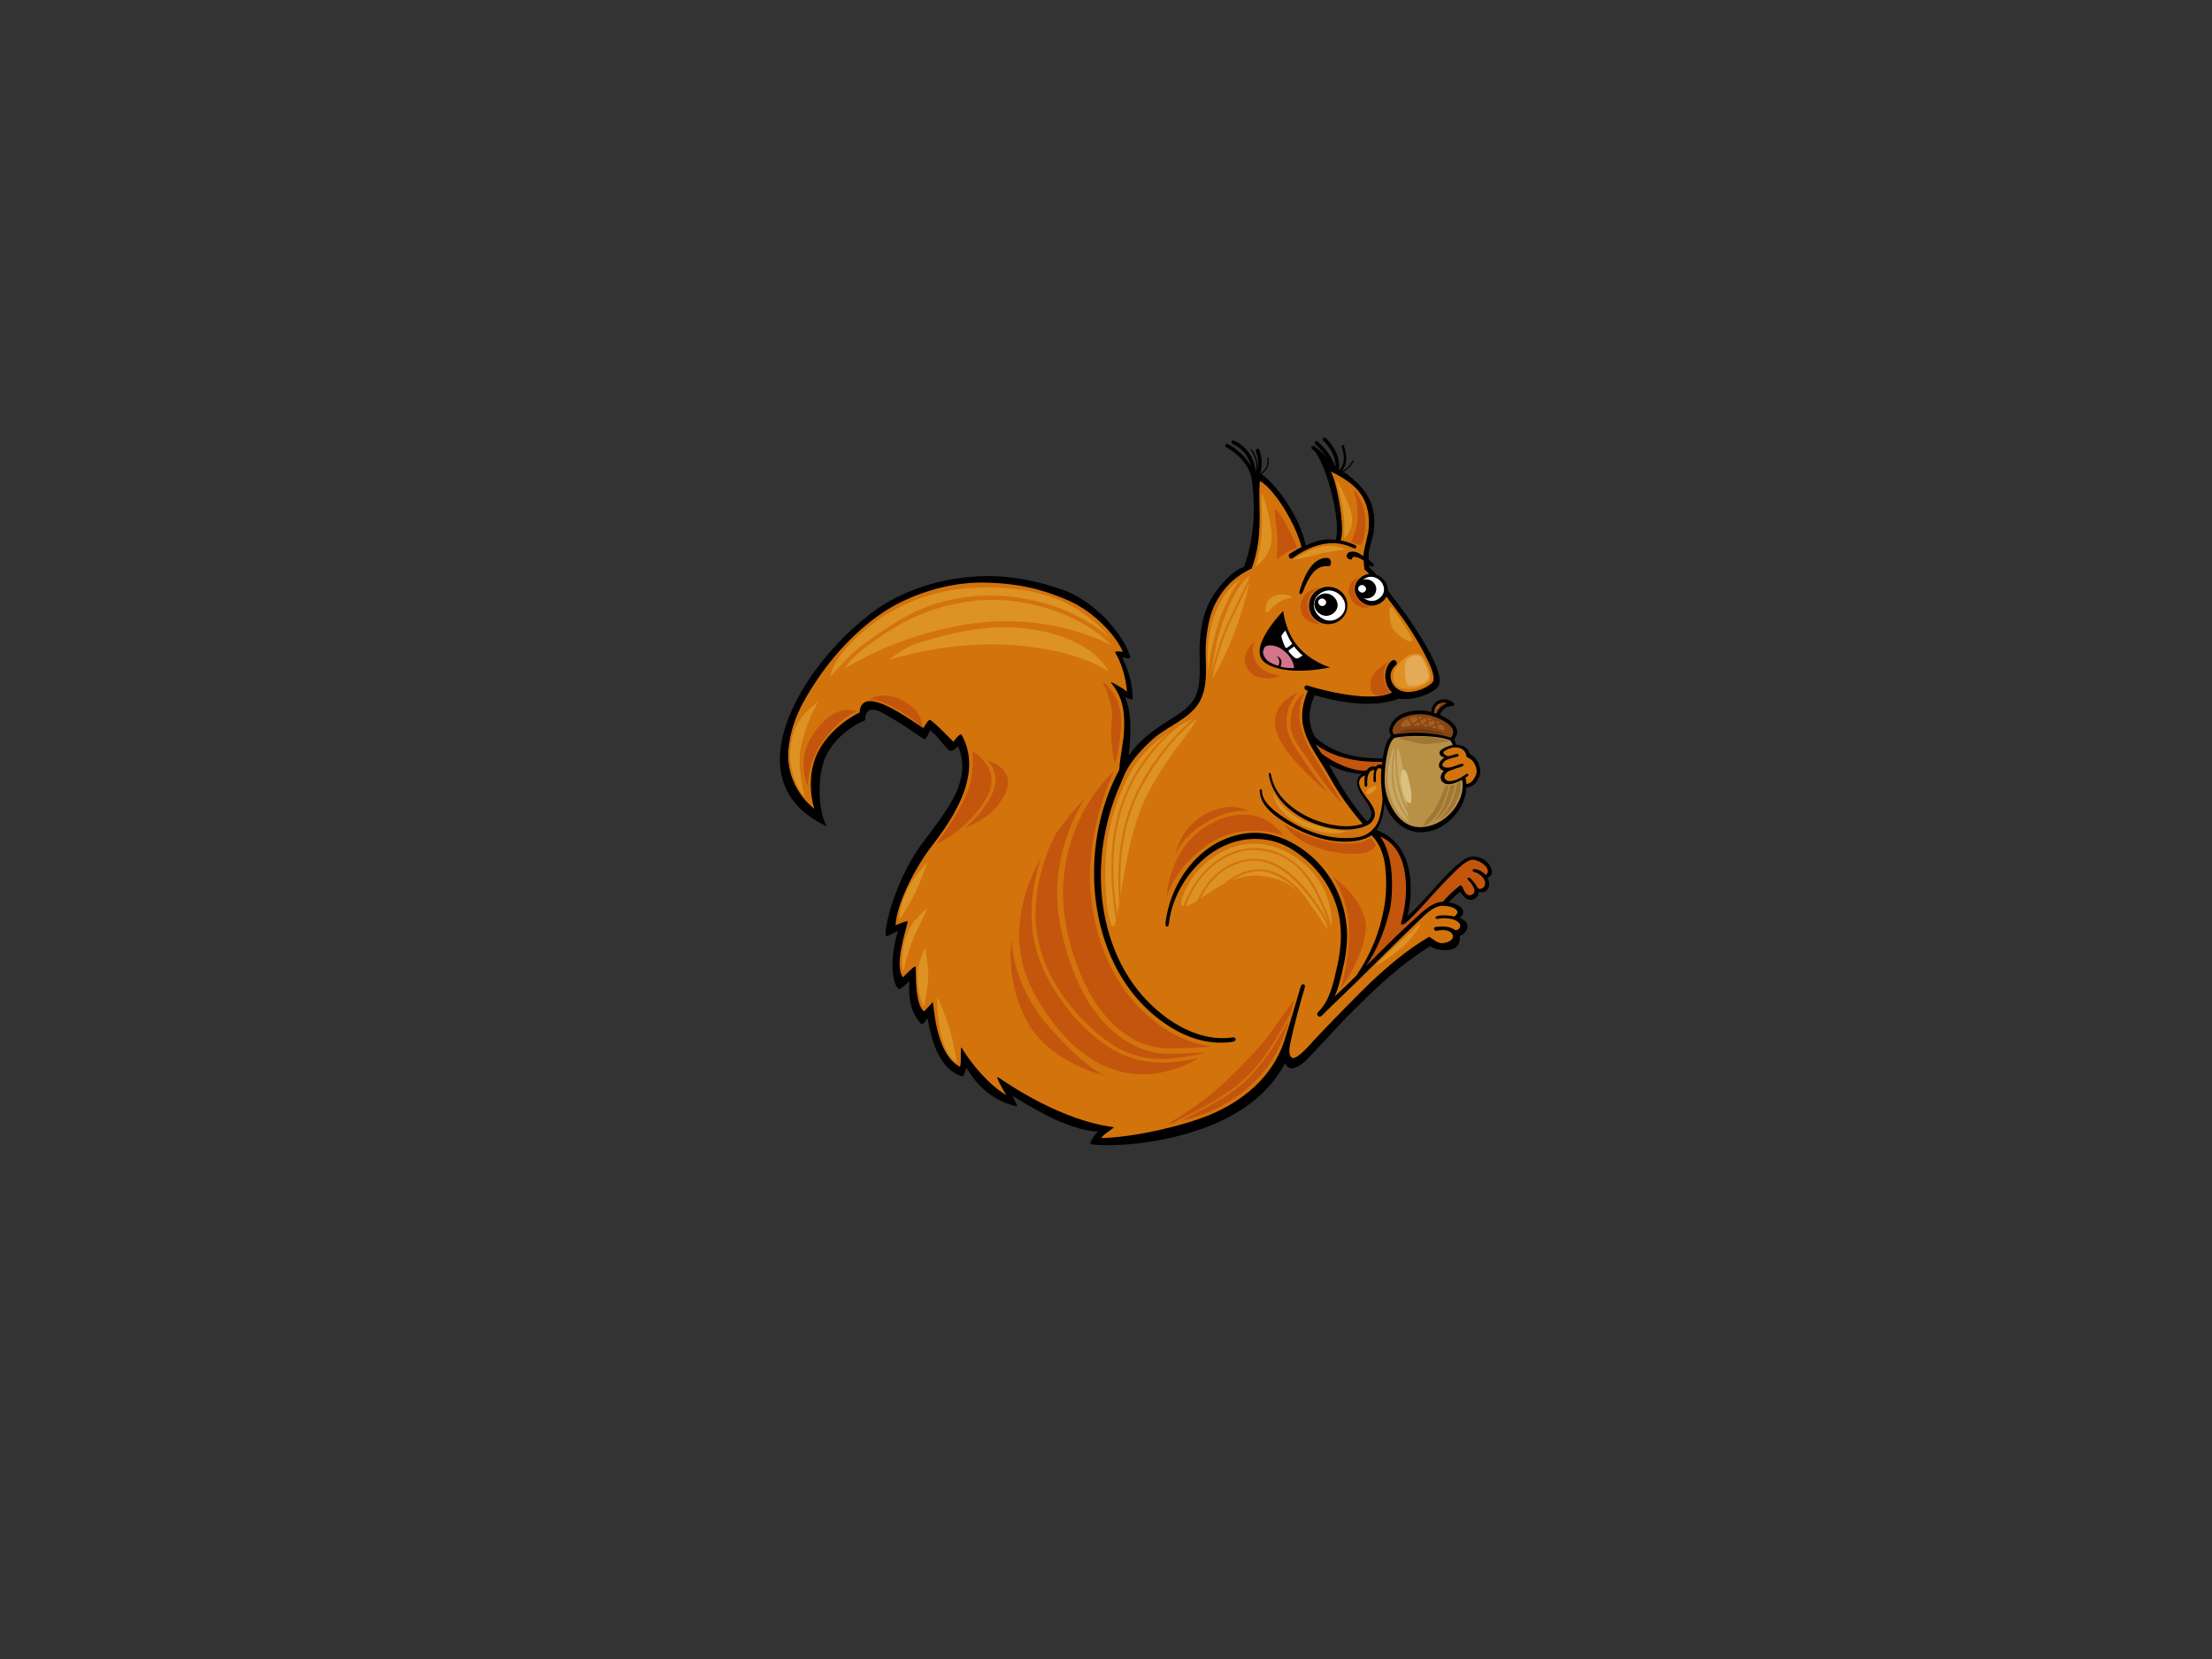 <?xml version="1.0" encoding="utf-8"?>
<!-- Generator: Adobe Illustrator 17.0.0, SVG Export Plug-In . SVG Version: 6.00 Build 0)  -->
<!DOCTYPE svg PUBLIC "-//W3C//DTD SVG 1.1//EN" "http://www.w3.org/Graphics/SVG/1.1/DTD/svg11.dtd">
<svg version="1.1" id="Layer_1" xmlns="http://www.w3.org/2000/svg" xmlns:xlink="http://www.w3.org/1999/xlink" x="0px" y="0px"
	 width="800px" height="600px" viewBox="0 0 800 600" enable-background="new 0 0 800 600" xml:space="preserve">
<rect x="0" y="0" width="800" height="600" fill="#333333" stroke="none"/>
<g>
	<path d="M347.981,389.276c0.742,0.226,1.483-3.124,1.498-3.212c5.796,10.171,14.165,13.32,18.499,14.087
		c-1.133-2.156-1.359-3.237-1.868-3.917c4.401,2.573,19.26,12.631,31.212,13.012c-0.952,0.175-3.84,4.519-2.615,4.638
		c13.758,1.271,31.721-1.992,44.296-7.314c10.763-4.56,20.336-11.653,25.782-22.112c1.683,4.282,6.439,0.185,7.849-1.245
		c2.548-2.584,12.359-13.295,14.582-15.514c9.141-9.162,18.797-18.684,30.085-25.499c1.488,1.493,11.303,3.521,10.649-3.572
		c5.24-3.026,1.874-6.413-0.2-6.506c0.983-0.767,1.802-1.812,1.22-3.047c-0.633-1.375-2.306-2.105-3.752-2.481
		c-0.412-0.103-0.824-0.196-1.241-0.273c1.251-1.405,2.666-2.671,4.133-3.901c1.081,1.961,3.289,4.164,5.523,2.409
		c0.937-0.736,1.225-1.405,1.199-2.352c1.827,0.885,3.706-0.52,3.722-2.62c0-0.87-0.196-1.683-0.561-2.399
		c3.433-1.405,0.675-5.482-1.498-6.686c-2.856-1.575-5.476-1.184-7.983,0.803c-7.335,5.831-12.497,13.619-19.461,19.765
		c2.594-11.375,1.693-26.323-11.21-31.181c0,0-0.011,0-0.016,0c2.028-2.811,2.625-6.377,2.924-9.816
		c0.921,2.651,2.352,5.111,4.473,7.088c10.006,9.342,24.696-1.246,25.134-12.621c2.079-0.196,3.793-1.451,4.74-4.128
		c0.942-2.686-0.736-6.501-3.047-7.638c-0.952-0.463-0.355-1.4-2.121-2.718c-0.9-0.679-2.089-0.875-3.227-0.921c0,0,0,0-0.01,0
		c-0.196-0.54-0.361-1.225-0.772-2.033c3.109-3.736-0.994-7.087-5.132-8.791c0.484-1.771,2.481-3.397,4.442-3.181
		c0.567,0.056,0.978-0.659,0.567-1.06c-3.197-3.026-8.164-0.968-8.117,3.186c-0.278-0.067-0.53-0.139-0.772-0.19
		c-3.633-0.803-8.338-0.392-11.396,1.796c-2.254,1.616-4.138,5.008-2.295,6.964c-1.467,1.318-2.157,3.51-2.574,5.281
		c-0.227,0.958-0.406,1.925-0.566,2.893c-9.486,0.134-18.097-1.796-24.634-7.864c-1.941-4.288-2.847-8.123,0-14.978
		c12.708,3.649,22.781,4.117,30.476,1.281c6.372,0.839,12.436-2.362,13.912-3.989c3.109-3.402-3.144-14.036-8.019-21.556
		c-2.543-3.922-5.342-7.679-8.209-11.385c-0.556-0.71-1.091-1.446-1.611-2.183c0.021-2.47-1.817-4.848-4.226-5.734
		c-0.793-0.947-1.637-1.853-2.574-2.686c-0.051-0.329-0.092-0.654-0.123-0.988c0.262,0.216,0.514,0.417,0.767,0.628
		c0.654,0.536,1.39-0.535,0.746-1.06c-0.515-0.422-1.045-0.859-1.58-1.287c-0.381-4.241,1.539-6.398,1.945-11.673
		c0.582-7.623-1.77-13.697-11.005-20.167c1.606-0.942,2.785-2.244,3.67-3.85c0.129-0.242-0.237-0.484-0.371-0.237
		c-0.896,1.637-2.1,2.965-3.799,3.881c0,0-0.01,0.005-0.01,0.011c-0.057-0.021-0.119-0.046-0.17-0.072
		c2.281-2.687,1.848-6.006,0.752-9.182c-0.18-0.514-0.988-0.144-0.803,0.371c0.998,2.893,1.472,6.1-0.86,8.534
		c-0.062-0.016-0.123-0.036-0.18-0.052c0.731-4.313-1.508-8.493-4.607-11.55c-0.602-0.587-1.611,0.242-1.009,0.834
		c2.548,2.517,4.668,5.971,4.426,9.563c-1.343-3.52-3.5-6.732-6.501-9.208c-0.648-0.541-1.385,0.53-0.741,1.065
		c1.709,1.41,3.124,3.109,4.251,4.962c-1.24-1.662-2.79-3.129-4.694-4.303c-0.726-0.443-1.462,0.618-0.741,1.066
		c4.401,2.712,10.747,25.653,8.518,32.735c-3.547-0.447-6.825,0.18-10.824,2.105c-2.157-10.711-10.938-22.41-16.028-25.818
		c2.074-1.379,2.898-3.376,2.507-5.806c-0.042-0.272-0.479-0.196-0.433,0.077c0.371,2.301-0.417,4.205-2.465,5.481
		c-0.042-0.021-0.072-0.052-0.113-0.072c0.998-2.718,0.715-5.796-0.288-8.493c-0.288-0.777-1.498-0.216-1.21,0.546
		c0.756,2.018,1.055,4.375,0.556,6.521c0.231-2.589-0.53-5.132-2.075-7.294c-0.16-0.226-0.499,0.052-0.335,0.278
		c1.637,2.306,2.347,5.065,1.863,7.824v0.01c-0.01,0-0.025-0.01-0.036-0.01c-0.685-4.911-3.026-8.977-7.983-11.236
		c-0.777-0.35-1.205,0.86-0.433,1.21c3.799,1.729,5.801,4.689,6.707,8.22c-1.812-3.402-4.766-6.13-8.323-8.097
		c-0.752-0.412-1.498,0.649-0.752,1.06c4.524,2.501,8.071,6.249,9.259,11.19c0.016,0.134,0.026,0.267,0.046,0.412
		c1.066,8.143,1.55,19.837-2.79,31.686c-3.783,1.225-8.549,6.043-11.715,11.303c-3.171,5.271-3.757,10.686-4.149,14.206
		c-0.376,3.438-0.186,6.876-0.154,10.315c0.031,3.541,0.041,7.35-1.395,10.685c-1.796,4.164-5.842,6.547-9.635,8.941
		c-6.187,3.907-10.788,7.247-14.721,12.925c0.51-4.334,0.762-7.371,0.634-11.725c-0.093-3.356-0.695-6.537-1.868-9.522
		c0.638,0.329,2.733,1.318,2.733,0.602c0.021-4.628-1.137-9.661-3.86-15.009c0.252,0.077,3.176,0.777,3.001,0
		c-1.256-5.713-11.015-19.744-24.649-24.464c-14.494-5.013-26.39-5.883-38.892-3.901c-10.531,1.662-21.175,5.723-29.612,12.013
		c-10.14,7.545-19.642,18.128-25.797,28.782c-11.576,20.012-11.586,39.036,9.172,48.723c-2.553-4.2-3.752-15.236-1.122-23.358
		c2.635-8.127,11.02-13.527,14.952-14.978c0.252-7.247,6.759-2.429,10.094-0.535c3.335,1.889,7.756,5.013,11.21,7.309
		c0.757,0.499,2.054-2.883,2.244-3.212c2.934,2.316,4.169,4.807,6.912,7.319c0.834,0.762,2.985-1.246,3.181-1.611
		c5.255,12.471-3.937,23.105-12.898,35.129c-8.56,11.509-13.573,27.841-13.269,33.529c0.041,0.633,4.314-1.74,4.488-1.786
		c-2.806,8.385-2.651,18.514,0.185,21.047c0.546,0.484,2.929-2.126,3.927-2.851c-0.504,5.322,0.325,11.431,4.303,15.513
		c0.453,0.463,1.976-1.802,2.239-2.141C336.786,375.239,339.086,386.506,347.981,389.276z M492.491,279.966
		c-2.491,1.611-1.837,4.514-0.309,7.082c1.755,2.939,6.223,7.458,2.193,10.012c-4.674-5.158-9.466-12.461-13.707-20.491
		C484.039,278.355,487.54,279.518,492.491,279.966z"/>
	<path fill="#FFFFFF" d="M493.011,209.672c-4.452,3.675,1.518,10.274,5.976,6.598C503.444,212.596,497.473,205.997,493.011,209.672z
		"/>
	<path fill="#C3550D" d="M475.789,269.183c0.437,0.757,1.616,2.45,2.115,3.263c3.48,2.914,11.586,6.892,16.378,6.187
		c0.597-1.019,1.59-1.647,3.211-1.369c0.041,0.005,0.072,0.011,0.103,0.021c0.463-0.654,1.153-0.978,2.167-0.628
		c0.036-0.371,0.072-0.742,0.129-1.112C491.24,275.653,482.562,274.258,475.789,269.183z"/>
	<path fill="#874613" d="M523.394,254.334c-2.157-0.726-4.576,0.221-4.746,3.572c0.186,0.066,0.7,0.129,0.88,0.2
		C520.018,256.418,521.593,254.9,523.394,254.334z"/>
	<path fill="#874613" d="M524.717,266.764c3.278-3.67-3.531-6.784-6.409-7.716c-2.085-0.674-3.989-0.88-6.181-0.71
		c-1.868,0.149-3.665,0.659-5.306,1.498c-1.868,0.947-4.339,4.21-2.635,5.744C511.535,264.453,518.87,264.962,524.717,266.764z"/>
	<path fill="#D3730B" d="M533.904,279.91c0.453-1.302-0.211-3.403-1.348-4.73c-0.803-0.932-2.136-1.21-2.213-1.745
		c-0.489-3.582-4.931-3.984-8.05-1.719c-1.035,0.751,0.978,1.76,1.379,1.765c0.824,0.005,3.325-1.065,3.629-0.777
		c0.288,0.293,0.365,0.803-0.257,0.952c-1.235,0.294-2.702,0.633-3.845,1.153c-0.994,0.437-2.63,2.26-0.494,2.743
		c2.008,0.453,4.02-0.952,5.96-1.297c0.844-0.154,0.916,0.72-0.093,1.014c-1.004,0.293-3.052,0.983-4.457,1.549
		c-0.793,0.329-1.565,1.092-1.735,1.976c-0.134,0.669,0.612,1.518,1.308,1.647c2.069,0.366,4.864-1.153,6.398-2.368
		c0.654-0.525,1.385,0.072,0.721,0.597c-0.237,0.185-0.52,0.391-0.818,0.597c0.211,0.674,0.314,1.58,0.36,2.28
		C531.902,283.404,533.148,282.133,533.904,279.91z"/>
	<path fill="#B89046" d="M505.58,295.253c3.186,3.793,7.515,4.802,12.497,3.124c6.661-2.239,12.024-9.707,10.722-16.373
		c-2.167,1.241-5.049,2.28-6.83,1.035c-1.39-0.988-1.05-2.903-0.046-3.979c0.077-0.087,0.17-0.18,0.262-0.262
		c-0.469-0.129-0.901-0.371-1.266-0.762c-1.055-1.091-0.294-2.646,0.695-3.469c0.262-0.221,0.566-0.412,0.885-0.587
		c-0.659-0.134-1.22-0.392-1.575-0.839c-1.523-1.889,2.743-3.346,4.488-3.69c-0.237-0.587-0.458-1.092-0.808-1.616
		c-4.339-2.028-16.357-1.966-20.285-0.957c-1.585,1.204-2.126,3.665-2.533,5.41c-0.443,1.858-1.107,5.893-1.009,10.428
		C500.865,287.249,502.708,291.82,505.58,295.253z"/>
	<path fill="#C3550D" d="M527.841,320.376c0.402-0.329,0.86-0.123,1.066,0.402c0.396,1.065,1.621,4.138,3.742,2.615
		c1.703-1.225-0.577-4.077-1.493-4.941c-0.823-0.772-0.129-1.477,0.69-0.721c0.844,0.788,2.167,2.399,2.661,3.582
		c0.942,0.361,2.203,0.082,2.574-1.42c0.453-1.884-1.987-4.138-3.757-4.488c-1.122-0.216-0.839-1.302,0.268-1.086
		c1.534,0.304,2.867,1.076,3.762,2.167c2.816-2.419-3.057-6.038-5.24-5.528c-2.311,0.556-5.147,3.387-9.043,7.386
		c-5.343,5.497-11.303,12.75-14.844,15.56c-0.613,0.473-1.807,0.819-1.472-0.34c2.764-9.527,3.546-26.374-7.556-30.996
		c4.447,6.3,4.663,16.404,3.932,23.512c-0.494,4.823-3.531,15.05-9.064,23.296c5.744-5.764,11.437-11.575,17.521-17.006
		c2.419-2.162,4.709-4.54,7.829-5.765c0.808-0.309,1.611-0.443,2.419-0.473C523.6,323.989,525.669,322.167,527.841,320.376z"/>
	<path fill="#D3730B" d="M347.178,385.827c0.726-1.673-0.067-7.993,0.659-6.826c5.837,9.45,12.961,15.529,16.177,17.012
		c-1.4-1.802-4.097-7.109-3.062-6.408c5.492,3.675,23.45,15.688,41.82,18.046c0.582,0.082-3.814,2.548-4.457,3.912
		c11.056-0.124,28.814-4.138,38.835-8.205c12.214-4.962,23.003-13.877,27.239-26.626c1.735-5.255,5.929-19.585,6.058-19.992
		c0.386-1.323,1.832-0.875,1.441,0.437c-1.21,4.03-3.87,13.352-5.306,20.542c-0.515,2.578-0.298,4.257,0.679,4.838
		c1.709,1.014,7.283-5.615,7.752-6.125c4.216-4.607,18.298-18.931,20.969-21.407c6.511-6.063,12.955-11.519,20.774-16.172
		c0.484-0.288,2.708,2.399,4.813,2.25c2.975-0.211,4.318-1.652,3.824-3.011c-0.494-1.353-2.599-2.187-5.801-1.467
		c-1.009,0.231-1.379-1.282-0.339-1.385c2.177-0.211,5.121-0.386,6.907,1.096c1.776,0.396,2.198-1.59,1.802-2.208
		c-1.39-2.177-5.935-2.275-7.545-1.864c-1.385,0.355-1.812-0.648-0.433-0.998c1.585-0.407,4.247-0.206,6.022,0.186
		c0.087-0.129,1.626-1.055,0.891-2.173c-0.746-1.117-3.31-1.755-5.42-1.678c-3.644,0.144-7.443,4.668-9.445,6.464
		c-2.295,2.069-21.37,21.073-21.504,21.15c-4.118,4.04-8.931,8.498-12.487,12.127c-0.978,1.004-2.311-0.376-1.302-1.343
		c4.339-4.138,5.579-11.046,6.629-15.493c1.235-5.219,1.935-10.444,1.415-15.802c-1.06-11.292-7.54-21.247-17.407-27.465
		c-7.309-4.612-16.383-5.008-24.248-1.524c-7.571,3.356-13.46,9.852-16.99,16.965c-1.797,3.618-2.955,7.52-3.407,11.498
		c-0.16,1.359-1.375,1.143-1.22-0.226c1.688-14.741,12.132-29.699,28.047-32.412c8.951-1.518,17.454,2.028,24.094,7.592
		c8.22,6.887,12.837,16.769,13.486,27.12c0.329,5.271-0.581,10.392-1.786,15.508c-0.664,2.774-1.395,5.826-2.63,8.601
		c2.239-2.053,5.682-5.42,7.844-7.541c5.24-7.813,8.534-15.76,10.14-25.257c0.757-4.39,0.793-9.82,0.273-14.237
		c-0.469-4.035-1.904-8.127-4.911-11.246c-4.488,2.97-11.699,2.676-16.846,1.503c-5.554-1.266-10.887-3.757-15.575-6.835
		c-3.732-2.45-7.988-6.063-8.035-10.722c-0.011-0.829,0.793-0.798,0.797,0.015c0.036,4.344,5.06,7.721,8.457,9.955
		c4.066,2.671,8.622,4.797,13.377,6.022c6.326,1.627,12.173,1.163,14.53,0.36c2.368-0.813,4.211-2.599,5.307-4.529
		c1.091-1.935,2.053-7.706,1.915-9.358c-0.139-1.647-0.623-4.941-0.53-7.885c0.01-0.772,0.082-1.544,0.139-2.316
		c-0.196-0.577-1.065-0.679-1.482-0.082c-0.721,1.05-0.561,3.191-0.474,3.968c0.083,0.819-0.777,1.092-0.864,0.273
		c-0.098-0.932-0.108-2.615,0.268-3.953c-2.512-0.124-2.708,3.613-2.568,5.358c0.067,0.808-0.885,0.942-0.952,0.118
		c-0.072-0.885-0.072-2.455,0.082-3.546c-5.126,2.146,0.675,7.716,2.244,10.279c0.932,1.523,1.853,3.253,1.163,4.951
		c-0.386,0.978-0.931,1.915-2.332,2.708c-1.4,0.793-2.867,1.091-3.649,1.245c-5.863,1.194-12.775-0.272-18.051-2.774
		c-6.995-3.325-12.878-9.013-14.098-16.615c-0.134-0.808,0.638-0.942,0.777-0.129c1.225,7.654,7.983,13.1,15.127,16.141
		c5.08,2.157,12.554,3.614,18.004,1.709c-4.452-5.198-8.626-10.901-11.956-16.944c-5.816-10.577-13.635-17.413-7.839-31.151
		c-0.211-0.092-0.443-0.19-0.659-0.288c-1.05-0.442-0.474-2.048,0.576-1.605c0.268,0.113,21.793,6.871,30.497,2.486
		c-3.176-2.882-3.284-8.848-0.072-11.467c1.091-0.891,2.548,0.72,1.457,1.611c-2.718,2.213-2.471,6.454,0.633,8.58
		c4.03,2.754,10.747-0.247,12.652-2.378c1.899-2.131-3.078-11.185-7.448-18.211c-2.388-3.834-5.132-7.458-7.891-11.04
		c-0.447-0.577-0.875-1.174-1.302-1.771c-0.329,0.649-0.834,1.277-1.534,1.853c-5.867,4.838-13.743-3.85-7.865-8.693
		c1.009-0.839,2.085-1.261,3.15-1.385c-0.396-0.402-0.808-0.793-1.24-1.163c-0.191-0.072-0.34-0.216-0.427-0.432
		c-0.139-0.201-0.16-0.438-0.123-0.654c-0.119-0.839-0.175-1.662-0.18-2.496c-0.17-0.113-0.324-0.231-0.489-0.345
		c-0.484-0.319-3.623-1.941-3.742-0.407c-0.062,0.813-2.043-0.041-1.987-0.864c0.154-1.976,2.476-1.894,3.901-1.349
		c0.654,0.262,1.58,0.901,2.172,1.277c0.196-3.171,1.817-7.34,1.982-10.515c0.628-12.307-6.737-16.471-13.727-20.074
		c2.466,4.689,5.209,21.139,3.505,24.948c2.018,0.278,4.951,1.534,5.173,1.627c1.035,0.463,0.437,1.627-0.571,1.117
		c-6.49-3.279-14.262-1.951-22.024,3.711c-0.921,0.664-1.91-1.07-0.942-1.647c1.312-0.767,2.784-1.781,4.231-2.419
		c-2.028-8.241-9.728-20.959-15.035-23.893c-0.906,7.752,1.627,19.06-2.955,31.609c-6.928,3.361-10.062,7.227-12.682,11.787
		c-2.419,4.205-3.274,9.023-3.799,13.82c-0.906,8.276,2.018,18.169-4.195,25.128c-4.174,4.663-10.773,7.031-15.395,11.278
		c-8.797,8.076-9.806,12.328-11.308,15.724c-4.663,10.5-7.154,21.772-7.191,33.137c-0.046,14.608,3.964,29.74,13.264,41.527
		c7.705,9.754,20.887,19.229,34.388,17.212c1.426-0.206,1.477,1.39,0.052,1.601c-9.79,1.467-18.838-2.26-26.353-7.931
		c-8.251-6.218-14.299-14.587-18.159-23.862c-8.457-20.321-7.551-46.036,3.443-66.583c0.355-5.281,1.652-9.996,1.786-15.297
		c0.164-6.167-0.664-11.242-4.715-16.106c-0.88-1.076,4.473,1.951,5.724,3.145c-0.268-4.355-1.822-10.161-4.159-13.964
		c-0.612-1.014,2.25-0.515,2.646-0.396c-1.565-4.396-9.193-14.052-19.75-18.653c-10.552-4.601-19.528-6.207-29.869-6.434
		c-10.402-0.227-20.573,2.337-29.879,6.702c-12.276,5.764-23.517,17.263-30.806,28.098c-5.579,8.298-9.399,15.097-10.551,25.02
		c-0.978,8.364,2.702,16.78,9.306,21.989c-0.587-1.776-2.47-8.925-0.164-16.821c2.167-7.402,8.894-14.201,16.538-18.02
		c0.617-10.629,17.721,2.337,23.084,5.636c0.227-0.443,1.9-3.335,2.456-2.934c3.011,2.203,5.739,5.363,8.415,7.906
		c0.319-0.612,2.476-3.376,2.97-2.486c7.618,13.768-2.491,29.385-10.551,39.834c-8.06,10.449-13.259,23.265-13.352,28.999
		c0.231-0.082,4.55-2.028,4.375-1.23c-0.736,3.402-4.874,15.57-1.77,20.068c1.009-0.793,4.576-4.91,4.668-3.634
		c0.134,1.796-0.345,13.794,3.068,15.93c0.319-0.422,2.805-2.903,3.068-3.361C337.753,361.625,337.836,381.024,347.178,385.827z"/>
	<path d="M473.462,218.649c0.005-0.103,0.015-0.206,0.025-0.304c0.129-1.735,0.994-3.376,2.368-4.514
		c1.385-1.137,3.201-1.713,5.029-1.59c1.817,0.129,3.526,0.952,4.725,2.27c1.189,1.318,1.797,3.057,1.658,4.787
		c-0.005,0.103-0.015,0.206-0.021,0.304c-0.129,1.735-0.993,3.371-2.368,4.514c-1.385,1.133-3.201,1.719-5.029,1.585
		c-1.817-0.123-3.536-0.947-4.73-2.265C473.936,222.118,473.323,220.378,473.462,218.649z"/>
	<path fill="#FFFFFF" d="M484.559,223.117c5.559-4.581-1.884-12.806-7.448-8.225C471.558,219.477,479.011,227.703,484.559,223.117z"
		/>
	<path d="M476.772,215.617c4.133-3.407,9.676,2.708,5.538,6.12C478.177,225.144,472.633,219.03,476.772,215.617z"/>
	<path fill="#FFFFFF" d="M479.119,218.859c1.4-1.153-0.469-3.222-1.868-2.069C475.85,217.943,477.719,220.018,479.119,218.859z"/>
	<path d="M491.719,210.32c1.472-1.21,3.763-1.05,5.034,0.35l0.144,0.16c1.272,1.405,1.107,3.588-0.365,4.802
		c-1.472,1.215-3.767,1.055-5.029-0.35l-0.149-0.154C490.077,213.718,490.247,211.535,491.719,210.32z"/>
	<path fill="#FFFFFF" d="M493.561,213.985c1.4-1.158-0.468-3.227-1.868-2.069C490.288,213.069,492.161,215.138,493.561,213.985z"/>
	<path d="M470.003,213.81c1.035-3.541,4.046-12.554,10.212-11.993c1.426,0.134,1.616,3.083,0.18,2.955
		c-4.669-0.427-7.083,3.788-9.188,9.249C470.724,215.293,469.607,215.128,470.003,213.81z"/>
	<path d="M481.008,241.358c0,0-6.732-1.915-11.509-7.468c-4.823-5.621-5.384-12.945-5.384-12.945s-14.072,14.175-6.12,19.044
		C465.953,244.868,481.008,241.358,481.008,241.358z"/>
	<path fill="#D3748A" d="M468.006,241.615c0,0-1.837,0.041-3.124-0.134c-1.277-0.17-1.801-0.453-1.801-0.453
		s0.561-1.035,0.309-2.151c-0.257-1.107-1.811-1.766-1.811-1.766s0.808,0.602,1.065,1.719c0.262,1.117-0.288,1.925-0.288,1.925
		s-1.106-0.211-2.151-0.726c-1.055-0.509-2.126-1.101-2.861-2.388c-0.742-1.287-0.679-2.1-0.129-3.325
		c0.556-1.225,3.855-1.369,6.542,0.587C468.192,238.146,468.006,241.615,468.006,241.615z"/>
	<path fill="#FFFFFF" d="M465.124,234.358c-0.612-0.309-1.709-3.907-1.703-4.272c0.005-0.36,1.431-2.048,1.431-2.048
		s1.158,2.8,2.501,4.833C466.663,233.447,465.33,234.461,465.124,234.358z"/>
	<path fill="#FFFFFF" d="M468.017,233.812c2.007,2.553,3.114,3.232,3.114,3.232s-1.627,1.117-1.925,1.092
		c-0.304-0.021-0.674,0.087-1.76-0.978c-0.427-0.412-1.585-1.57-1.416-1.843C466.205,235.032,467.368,234.342,468.017,233.812z"/>
	<path fill="#C3550D" d="M437.906,378.43c-1.606,0.237-3.222,0.392-4.864,0.427c-6.722,0.134-13.166,1.06-19.579-1.405
		c-8.977-3.454-15.416-10.948-19.734-18.983c-4.467-8.312-7.283-17.443-8.647-26.677c-2.723-18.509,3.624-39.489,17.814-52.861
		c-1.462,3.032-11.766,25.53-7.818,49.587c3.896,23.738,15.843,36.93,26.513,43.745C428.852,376.896,435.07,378.111,437.906,378.43z
		"/>
	<path fill="#C3550D" d="M428.26,380.968c2.733-0.149,5.481-0.113,8.2-0.386c-3.444,0.829-6.934,1.534-10.444,1.956
		c-4.869,0.592-9.918,0.664-14.674-0.643c-5.039-1.39-9.45-3.974-13.393-7.252c-9.116-7.571-16.821-17.258-20.738-28.263
		c-3.767-10.582-3.325-21.814-0.226-32.499c1.245-4.293,2.898-8.652,5.106-12.703c3.212-4.545,6.599-8.565,9.697-11.905
		c0.17-0.129,0.345-0.272,0.514-0.401c-5.373,8.601-8.703,18.524-9.697,28.118c-0.937,8.976,0.494,18.159,3.047,26.816
		c2.553,8.699,6.3,17.387,12.271,24.495c5.538,6.572,13.089,11.735,22.061,12.698C422.774,381.303,425.476,381.132,428.26,380.968z"
		/>
	<path fill="#C3550D" d="M375.024,361.069c-8.405-14.288-7.633-28.566-3.032-41.136c1.251-3.413,2.79-6.691,4.504-9.826
		c-1.575,4.751-2.579,9.61-3.099,14.216c-1.179,10.526,0.715,20.758,5.863,30.178c5.127,9.357,12.765,18.488,22.03,24.408
		c7.911,5.049,16.903,6.243,26.193,4.858c2.013-0.298,4.025-0.659,6.033-1.055C422.12,389.286,396.647,397.819,375.024,361.069z"/>
	<path fill="#C3550D" d="M365.898,339.688c0,0-0.304,15.483,12.79,30.852c13.1,15.369,20.774,18.416,20.774,18.416
		s-20.079-4.54-28.129-19.765C363.273,353.961,365.898,339.688,365.898,339.688z"/>
	<path fill="#C3550D" d="M464.064,302.104c0,0-14.505-5.621-27.501,3.531c-12.492,8.801-14.628,19.096-14.628,19.096
		s0.396-19.456,17.253-27.506C456.049,289.185,464.064,302.104,464.064,302.104z"/>
	<path fill="#C3550D" d="M482.233,317.195c0,0,5.914,8.791,5.693,20.3c-0.227,11.509-3.073,20.105-3.073,20.105
		s7.813-10.346,9.049-20.738C495.132,326.47,482.233,317.195,482.233,317.195z"/>
	<path fill="#C3550D" d="M469.144,197.988c0,0-1.791-4.221-3.639-7.705c-1.853-3.485-3.897-6.187-4.318-6.079
		c-0.438,0.103,0.334,4.725,0.741,8.647c0.412,3.932-0.247,9.517-0.247,9.517s2.275-1.724,3.84-2.64
		C467.347,198.668,469.144,197.988,469.144,197.988z"/>
	<path fill="#C3550D" d="M488.502,196.115c0,0,2.29-4.004,2.47-8.292c0.186-4.288-0.386-7.824-1.277-9.97
		c-0.89-2.141,3.922,3.032,4.077,10.16c0.164,7.134-1.617,9.234-1.617,9.234L488.502,196.115z"/>
	<path fill="#C3550D" d="M462.849,244.328c-1.524-0.273-7.087-1.169-8.874-5.456c-1.781-4.292-0.463-5.883-0.196-6.604
		c0.257-0.72-6.496,4.565-2.064,10.346C455.37,247.369,464.1,244.544,462.849,244.328z"/>
	<path fill="#C3550D" d="M466.097,256.006c-1.76,5.332-0.577,10.089,2.568,14.69c1.802,2.646,3.49,5.363,5.322,7.988
		c1.858,2.651,3.999,5.07,5.976,7.639c0.062,0.077,0.118,0.154,0.18,0.237c-5.543-4.602-13.789-12.441-17.181-18.771
		c-5.425-10.155,2.347-15.724,6.552-17.269C468.042,252.095,466.761,253.984,466.097,256.006z"/>
	<path fill="#C3550D" d="M481.862,286.771c-1.349-1.637-4.941-6.099-7.962-10.809c-2.625-4.102-6.722-8.405-7.139-13.367
		c-0.206-2.471,0.098-5.075,1.225-7.329c0.54-1.086,1.22-2.213,2.023-3.145c0.093-0.108,1.117-1.122,1.889-1.735
		c0,0.01,0,0.01,0,0.01s-3.696,5.271-0.993,13.98c1.971,6.382,5.678,11.21,8.117,15.343c2.435,4.139,4.808,8.066,6.45,10.459
		C485.805,290.667,483.216,288.412,481.862,286.771z"/>
	<path fill="#C3550D" d="M495.754,303.128c0,0-4.695,3.366-15.097,1.302c-10.413-2.069-16.208-6.439-16.208-6.439
		s3.201,7.005,16.713,9.898c13.511,2.893,16.955-1.575,16.26-2.63C496.732,304.204,495.754,303.128,495.754,303.128z"/>
	<path fill="#C3550D" d="M451.567,293.467c0,0-5.868-1.549-15.231,3.912c-9.363,5.466-11.185,11.725-11.185,11.725
		s1.457-9.713,10.922-14.767C445.544,289.288,451.567,293.467,451.567,293.467z"/>
	<path fill="#C3550D" d="M351.676,271.736c0,0,1.055,8.266-2.27,15.905c-3.33,7.628-10.716,17.592-10.716,17.592
		s11.231-4.998,17.861-16.224C363.185,277.774,351.676,271.736,351.676,271.736z"/>
	<path fill="#C3550D" d="M357.055,275.061c0,0,5.492,4.622,1.58,12.477c-3.907,7.86-9.702,11.756-9.702,11.756
		s9.924-2.666,14.52-12.096C368.05,277.779,357.055,275.061,357.055,275.061z"/>
	<path fill="#C3550D" d="M309.81,257.396c0,0-5.389,1.441-11.823,10.129c-6.444,8.689-5.729,16.872-5.729,16.872
		s-5.214-10.104,2.975-20.485C303.417,253.526,309.81,257.396,309.81,257.396z"/>
	<path fill="#C3550D" d="M502.703,239.047c0,0-2.476,1.776-2.265,5.492c0.221,3.722,2.388,5.816,2.388,5.816
		s-1.724,1.066-4.658,1.102c-2.939,0.031-3.269-4.833-1.359-7.643C498.714,241.002,502.703,239.047,502.703,239.047z"/>
	<path fill="#C3550D" d="M477.466,212.416c0,0-5.657,1.91-4.416,7.716c0.917,4.287,4.262,5.517,4.262,5.517
		s-6.846,0.335-6.907-6.079C470.353,213.157,477.466,212.416,477.466,212.416z"/>
	<path fill="#C3550D" d="M491.791,208.571c0,0-3.834,2.934-1.204,7.37c2.11,3.562,5.405,3.418,5.405,3.418s-5.086,2.161-7.608-3.284
		C485.872,210.624,491.791,208.571,491.791,208.571z"/>
	<path fill="#DD9224" d="M486.201,198.405c-1.297-0.458-3.67-1.487-8.158-0.716c-4.478,0.783-8.117,3.428-9.877,4.355
		c-1.76,0.916,4.663-0.484,9.182-1.74C481.183,199.244,487.699,198.941,486.201,198.405z"/>
	<path fill="#DD9224" d="M483.489,174.723c0.494,1.544,2.234,7.896,2.533,12.327c0.314,4.432,0.221,6.892-0.021,7.448
		c-0.237,0.556,3.237-1.961,3.021-6.908C488.806,182.634,482.16,170.595,483.489,174.723z"/>
	<path fill="#DD9224" d="M456.173,179.273c0.041,1.956,0.54,10.531-0.062,15.807c-0.597,5.271-1.725,8.941-2.033,9.636
		c-0.298,0.689,5.157-3.016,5.775-9.188C460.476,189.351,456.101,175.711,456.173,179.273z"/>
	<path fill="#DD9224" d="M445.457,214.273c-2.131,3.994-4.005,8.246-5.276,12.564c-1.493,5.08-2.63,10.403-3.263,15.756
		c-0.247-4.777-0.649-11.879,2.44-20.341c2.759-7.556,6.743-11.19,9.532-12.991C447.464,210.835,446.306,212.678,445.457,214.273z"
		/>
	<path fill="#DD9224" d="M442.317,231.393c1.652-4.746,3.953-9.203,6.161-13.722c1.076-2.203,2.08-4.427,3.099-6.655
		c0.067-0.15,0.134-0.299,0.206-0.448c-0.757,5.415-4.926,17.757-7.031,22.452c-1.879,4.2-4.638,10.14-6.295,12.286
		C439.352,240.601,440.742,235.923,442.317,231.393z"/>
	<path fill="#DD9224" d="M449.708,213.455c-0.983,2.095-1.982,4.164-3.016,6.243c-2.147,4.349-4.19,8.704-5.646,13.316
		c-1.081,3.413-2.1,6.82-2.888,10.294c0.571-5.224,1.626-10.423,3.078-15.349c1.184-4.04,2.784-8.014,4.715-11.792
		c1.323-2.594,3.197-5.939,5.868-7.818c0.021,0.077,0.041,0.17,0.052,0.273C451.51,210.274,450.316,212.179,449.708,213.455z"/>
	<path fill="#DD9224" d="M514.984,238.028c-0.711-1.385-3.124-2.368-5.79-0.839c-2.728,1.575-5.24,4.735-5.271,7.026
		c-0.042,3.521,2.007,5.163,5.631,4.977c3.618-0.175,6.12-1.431,7.278-2.79C517.984,245.053,517.418,242.716,514.984,238.028z"/>
	<path fill="#DD9224" d="M510.068,229.653c-1.189-2.064-4.715-7.211-6.331-9.615c-1.616-2.409-1.683,4.324,0.041,7.314
		C505.508,230.343,513.059,234.811,510.068,229.653z"/>
	<path fill="#DD9224" d="M466.37,216.363c-2.028,0.062-5.333,1.987-7.185,4.447c-1.833,2.45-2.553-2.831,0.988-4.957
		C463.713,213.739,469.236,216.271,466.37,216.363z"/>
	<path fill="#E5AA56" d="M514.037,237.745c-0.371-0.618-2.537-1.246-4.679,0.247c-2.146,1.503-1.215,9.028-0.164,9.888
		c1.07,0.865,5.816-0.242,7.154-2.012C517.686,244.096,515.174,239.618,514.037,237.745z"/>
	<path fill="#DD9224" d="M402.205,306.664c-0.695,8.724-0.041,17.449,1.472,26.065c-0.618,2.564-1.204,3.269-1.971,1.107
		c-1.971-5.585-2.208-17.294-1.755-24.217c0.453-6.923,1.909-16.141,7.958-28.484c3.762-7.659,9.753-12.899,14.901-16.327
		C410.559,275.586,403.482,290.852,402.205,306.664z"/>
	<path fill="#DD9224" d="M426.181,264.947c-6.897,7.303-13.115,16.054-16.8,25.293c-3.202,8.014-4.679,16.574-4.905,25.134
		c-0.098,3.829,0.021,7.638,0.298,11.437c-0.237,1.472-0.463,2.805-0.679,3.942c-1.678-10.274-2.095-20.712-0.201-30.913
		c1.616-8.745,5.003-17.057,10.377-24.336c3.32-4.509,7.458-9.486,12.404-13.053c1.554-0.87,2.913-1.539,3.943-2.039
		c0.319-0.159,0.612-0.283,0.854-0.381C429.604,261.555,427.828,263.197,426.181,264.947z"/>
	<path fill="#DD9224" d="M405.608,309.645c0.88-8.931,3.166-17.825,7.659-25.751c5.008-8.812,11.313-17.428,19.456-23.882
		c0.494,1.843-13.125,15.791-19.657,31.449c-4.154,9.929-6.29,22.894-7.767,32.118C405.083,318.935,405.155,314.282,405.608,309.645
		z"/>
	<path fill="#DD9224" d="M477.405,324.324c-3.84-8.678-10.876-16.188-21.118-17.464c-8.673-1.086-16.975,3.469-22.154,9.914
		c-2.681,3.335-4.683,7.082-6.192,11.015c-1.395-0.329-0.72-2.913,1.518-7.37c4.102-8.163,17.67-20.187,34.048-13.166
		c15.668,6.722,19.013,22.066,17.876,28.206C480.951,331.602,478.877,327.68,477.405,324.324z"/>
	<path fill="#DD9224" d="M460.342,315.26c-6.228-2.254-12.986,0.247-17.712,4.406c-2.115,1.066-4.303,2.424-6.634,4.077
		c-0.654,0.463-1.267,0.885-1.853,1.271c2.033-4.03,4.766-7.685,8.575-10.238c3.536-2.347,8.323-4.01,12.682-3.407
		c5.07,0.7,9.291,3.592,12.744,7.052c2.8,2.79,5.405,5.806,7.648,9.033c1.827,2.63,3.716,5.579,4.509,8.724
		c-1.168-1.225-3.346-5.142-6.486-9.074C470.971,321.962,465.968,317.309,460.342,315.26z"/>
	<path fill="#DD9224" d="M459.585,315.785c3.716,1.349,7.15,3.726,9.882,6.655c-2.064-1.837-4.385-3.387-6.959-4.247
		c-6.099-2.038-11.272-2.007-16.743,0.072C449.868,315.589,454.891,314.086,459.585,315.785z"/>
	<path fill="#DD9224" d="M477.019,327.901c-4.185-6.151-9.836-13.32-17.202-16.131c-7.407-2.831-15.797-0.144-21.036,5.363
		c-2.445,2.563-4.339,5.517-5.842,8.657c-1.848,1.148-3.217,1.802-4.149,1.987c2.743-7.16,6.084-11.838,11.087-15.482
		c3.989-2.898,8.961-5.127,14.087-4.89c5.337,0.237,10.896,2.27,14.793,5.826c4.004,3.655,6.511,8.174,8.647,12.992
		c0.999,2.244,2.239,4.828,2.867,7.437C479.433,331.617,478.233,329.672,477.019,327.901z"/>
	<path fill="#C3550D" d="M466.437,366.993c-1.2,2.203-2.476,4.37-3.722,6.542c-4.375,7.597-9.543,14.844-16.826,20.167
		c-6.624,4.848-14.201,8.658-21.623,12.399c-1.261,0.273-2.018,0.396-2.018,0.396s11.55-6.429,20.588-15.009
		c9.033-8.565,14.572-14.818,17.598-19.286c3.026-4.463,7.592-10.48,7.592-10.48c-0.237,1.091-0.556,2.507-0.957,4.123
		C466.838,366.262,466.622,366.649,466.437,366.993z"/>
	<path fill="#C3550D" d="M436.105,400.62c4.179-2.244,8.302-4.663,11.951-7.643c7.011-5.708,11.787-12.955,16.162-20.583
		c0.654-1.132,1.328-2.254,1.977-3.392c-1.313,4.488-3.232,9.764-5.955,14.052c-4.494,7.077-10.269,12.41-18.53,16.96
		c-4.823,2.661-10.654,4.426-14.664,5.435C430.072,403.852,433.083,402.241,436.105,400.62z"/>
	<path fill="#DD9224" d="M335.412,328.509c0,0-6.033,4.406-7.747,10.32c-2.398,8.251-0.962,12.605-0.962,12.605
		s1.941-8.92,4.555-14.165C333.873,332.019,335.412,328.509,335.412,328.509z"/>
	<path fill="#DD9224" d="M334.624,342.931c0,0-3.052,4.766-2.759,11.272c0.294,6.506,2.239,9.965,2.239,9.965
		s1.446-6.537,1.601-10.603C335.859,349.504,334.624,342.931,334.624,342.931z"/>
	<path fill="#DD9224" d="M335.417,311.914c0,0-5.471,5.353-7.989,11.365c-2.511,6.006-2.136,9.347-2.136,9.347
		s3.196-4.601,5.45-9.27C332.998,318.688,335.417,311.914,335.417,311.914z"/>
	<path fill="#DD9224" d="M338.978,360.431c0,0-0.339,6.465,1.58,14.443c1.92,7.978,5.461,9.281,5.461,9.281
		s-0.824-5.791-2.445-11.483C341.954,366.973,338.978,360.431,338.978,360.431z"/>
	<path fill="#DD9224" d="M393.975,225.196c-19.06-11.509-45.331-13.424-65.265-2.826c-5.662,3.006-11.015,6.779-16.219,10.443
		c-5.033,3.541-12.204,12.013-12.204,12.013s0.283-6.403,11.272-15.884c15.549-13.413,34.166-18.885,58.414-15.539
		c17.382,2.403,27.455,12.276,31.758,17.67C399.385,228.861,396.78,226.889,393.975,225.196z"/>
	<path fill="#DD9224" d="M326.136,225.489c5.461-3.063,12.384-5.579,18.571-6.954c11.555-2.553,22.817-1.997,34.074,1.513
		c8.626,2.682,17.006,6.969,23.178,13.336c-6.476-3.33-26.245-11.833-52.537-7.541c-20.686,3.387-34.903,10.603-43.797,15.848
		C307.9,237.281,317.289,230.441,326.136,225.489z"/>
	<path fill="#DD9224" d="M400.96,242.964c0,0-3.711-9.306-20.851-13.923c-17.145-4.607-33.209-1.22-48.553,3.659
		c-5.183,1.647-9.939,5.95-9.939,5.95s21.639-7.339,45.933-5.255C391.839,235.49,400.96,242.964,400.96,242.964z"/>
	<path fill="#DD9224" d="M295.933,253.86c0,0-6.429,4.03-8.652,10.392c-4.951,14.195,3.768,24.093,3.768,24.093
		s-2.965-10.752-1.369-18.092C292.037,259.424,295.933,253.86,295.933,253.86z"/>
	<path fill="#C3550D" d="M333.492,262.605c0,0-4.905-3.943-10.984-7.088c-6.079-3.15-8.276-2.424-8.276-2.424
		s4.663-3.665,12.116,0.159C333.811,257.077,333.492,262.605,333.492,262.605z"/>
	<path fill="#C3550D" d="M398.643,246.412c0,0,7.567,5.003,6.841,15.946c-0.602,8.915-2.177,13.758-2.177,13.758
		s-2.224-6.572-1.102-16.322C402.813,254.586,398.643,246.412,398.643,246.412z"/>
	<path fill="#DD9224" d="M460.399,286.704c0,0,3.407,7.546,12.93,10.922c9.527,3.366,13.964,2.82,13.964,2.82
		s-5.127,2.944-15.781-1.688C460.852,294.131,460.399,286.704,460.399,286.704z"/>
	<path fill="#DD9224" d="M495.831,284.697c-1.338,0.576-2.507,2.059-1.225,2.635C495.888,287.908,500.474,282.678,495.831,284.697z"
		/>
	<path fill="#DD9224" d="M511.046,336.337c-2.537,2.445-9.522,8.58-12.626,11.864c-3.104,3.284,5.853-3.191,8.786-5.611
		C510.14,340.167,517.753,329.898,511.046,336.337z"/>
	<path fill="#A55F20" d="M519.73,261.679c-0.119-0.361-0.237-0.705-0.381-1.035c0.587,0.272,1.055,0.561,1.462,0.86
		C520.455,261.534,520.085,261.596,519.73,261.679z"/>
	<path fill="#A55F20" d="M521.454,262.049c1.292,1.266,1.127,2.409,0.515,2.131c-0.515-0.227-1.055-0.381-1.75-0.535
		c-0.093-0.484-0.201-0.962-0.329-1.431C520.404,262.09,520.923,262.029,521.454,262.049z"/>
	<path fill="#A55F20" d="M516.435,260.762c-0.046-0.329-0.093-0.72-0.175-1.112c0.612,0.123,1.163,0.278,1.662,0.437
		C517.444,260.33,516.925,260.536,516.435,260.762z"/>
	<path fill="#A55F20" d="M517.305,260.886c0.391-0.16,0.772-0.288,1.137-0.458c0.242,0.447,0.443,0.931,0.608,1.436
		c-0.783,0.247-1.529,0.592-2.239,0.958c-0.093-0.515-0.18-1.025-0.283-1.534C516.78,261.133,517.037,260.999,517.305,260.886z"/>
	<path fill="#A55F20" d="M519.215,262.399c0.098,0.36,0.18,0.72,0.253,1.086c-0.546-0.113-1.174-0.242-1.91-0.396
		C518.093,262.821,518.643,262.584,519.215,262.399z"/>
	<path fill="#A55F20" d="M514.788,262.399c0.396-0.252,0.793-0.525,1.199-0.793c0.082,0.396,0.154,0.787,0.227,1.184
		c-0.551-0.123-1.086-0.206-1.606-0.268C514.67,262.481,514.737,262.44,514.788,262.399z"/>
	<path fill="#A55F20" d="M513.393,260.155c-0.154-0.319-0.324-0.638-0.52-0.931c0.206,0.005,0.406,0.01,0.612,0.025
		c0.469,0.036,0.906,0.093,1.312,0.15C514.32,259.635,513.851,259.887,513.393,260.155z"/>
	<path fill="#A55F20" d="M515.591,259.641c0.062,0.288,0.093,0.556,0.144,0.751c0.041,0.221,0.088,0.448,0.134,0.669
		c-0.031,0.021-0.067,0.041-0.098,0.062c-0.556,0.335-1.107,0.679-1.652,1.045c-0.139-0.509-0.304-1.009-0.499-1.493
		C514.263,260.304,514.932,259.959,515.591,259.641z"/>
	<path fill="#A55F20" d="M513.136,260.963c0.186,0.474,0.335,0.973,0.473,1.472c-0.782-0.046-1.544-0.036-2.301,0.026
		c-0.031-0.067-0.067-0.134-0.103-0.196C511.818,261.797,512.472,261.359,513.136,260.963z"/>
	<path fill="#A55F20" d="M510.943,261.756c-0.386-0.7-0.834-1.364-1.379-1.951c0.808-0.319,1.693-0.52,2.635-0.566
		c0.283,0.371,0.514,0.772,0.71,1.199C512.23,260.85,511.576,261.288,510.943,261.756z"/>
	<path fill="#A55F20" d="M509.873,262.626c-0.422,0.056-0.844,0.123-1.271,0.206c-2.564,0.51-2.301-0.931-0.813-2.049
		c0.37-0.278,0.777-0.52,1.214-0.73c0.597,0.607,1.066,1.307,1.472,2.059C510.264,262.276,510.068,262.451,509.873,262.626z"/>
	<path fill="#A55F20" d="M521.047,254.565c0,0-0.952,0.237-1.529,1.204c-0.571,0.972-0.592,1.595-0.592,1.595L521.047,254.565z"/>
	<path fill="#713B12" d="M521.598,265.766c-1.189-0.247-5.626-1.081-8.658-1.019c-3.021,0.052-5.369,0.041-6.511,0.257
		c-1.132,0.216,0.932-1.93,7.906-1.353C521.299,264.221,524.027,266.259,521.598,265.766z"/>
	<path fill="#A17736" d="M523.986,267.948c0,0-3.372-1.153-7.5-1.41c-4.128-0.257-9.228,0.011-10.433,0.227
		c-1.205,0.216,7.432,2.301,8.956,2.378C516.533,269.214,524.856,268.339,523.986,267.948z"/>
	<path fill="#A17736" d="M522.488,288.953c-0.674,2.012-1.554,4.04-2.836,5.775c-1.102,1.487-2.455,2.816-4.061,3.793
		c-0.185,0.041-0.36,0.052-0.494,0.052c-1.122-0.016,1.981-3.078,3.711-5.786c1.745-2.708,3.984-8.822,3.984-8.822
		s0.453,0.144,1.107,0.164C523.677,285.767,522.977,287.507,522.488,288.953z"/>
	<path fill="#A17736" d="M520.414,294.635c1.312-2.033,2.275-4.215,2.949-6.516c0.376-1.271,0.911-2.641,1.102-4.01
		c0.268-0.031,0.535-0.072,0.824-0.149c0.334-0.098,0.679-0.221,1.019-0.35c-0.726,3.989-2.239,7.942-5.008,11.04
		c-0.896,0.999-1.981,1.91-3.191,2.687C518.999,296.524,519.786,295.613,520.414,294.635z"/>
	<path fill="#A17736" d="M521.444,295.346c3.068-3.428,4.746-7.613,5.513-11.998c0.731-0.319,1.292-0.612,1.292-0.612
		s0.324,2.285-0.52,4.699c-0.638,1.837-2.049,5.569-5.266,7.783c-0.864,0.597-1.724,1.112-2.527,1.554
		C520.486,296.324,520.99,295.85,521.444,295.346z"/>
	<path fill="#C9A865" d="M502.775,287.599c-2.002-6.387-0.108-12.883,0.247-14.175c0.463-1.729,0.937-2.78,1.359-3.299
		c-1.308,6.212-1.863,12.42,0.458,18.535c1.132,2.97,2.728,5.719,4.648,8.256c-0.082,0.165-0.211,0.227-0.417,0.134
		C507.588,296.447,504.777,293.982,502.775,287.599z"/>
	<path fill="#C9A865" d="M505.528,288.825c-2.275-5.971-1.919-11.911-0.7-17.984c-0.072,1.034-0.175,2.074-0.164,3.109
		c0.01,1.843,0.046,3.696,0.206,5.533c0.299,3.495,1.019,6.912,2.311,10.201c0.571,1.457,1.23,2.888,1.946,4.282
		c0.196,0.829,0.35,1.55,0.396,2.1C507.891,293.817,506.512,291.408,505.528,288.825z"/>
	<path fill="#C9A865" d="M507.706,289.442c-1.405-3.716-2.167-7.54-2.357-11.488c-0.083-1.797-0.17-3.619-0.098-5.41
		c0.036-0.839,0.129-1.673,0.18-2.507c2.836,7.247,3.253,21.118,3.613,22.534C508.797,291.995,507.922,290.029,507.706,289.442z"/>
	<path fill="#DBC180" d="M507.659,278.345c-0.875-0.093-1.4,3.119-0.87,5.77c0.54,2.651,1.235,5.265,2.697,6.223
		c1.446,0.957,1.029-3.85,0.551-5.888C509.564,282.395,508.967,278.484,507.659,278.345z"/>
</g>
</svg>
